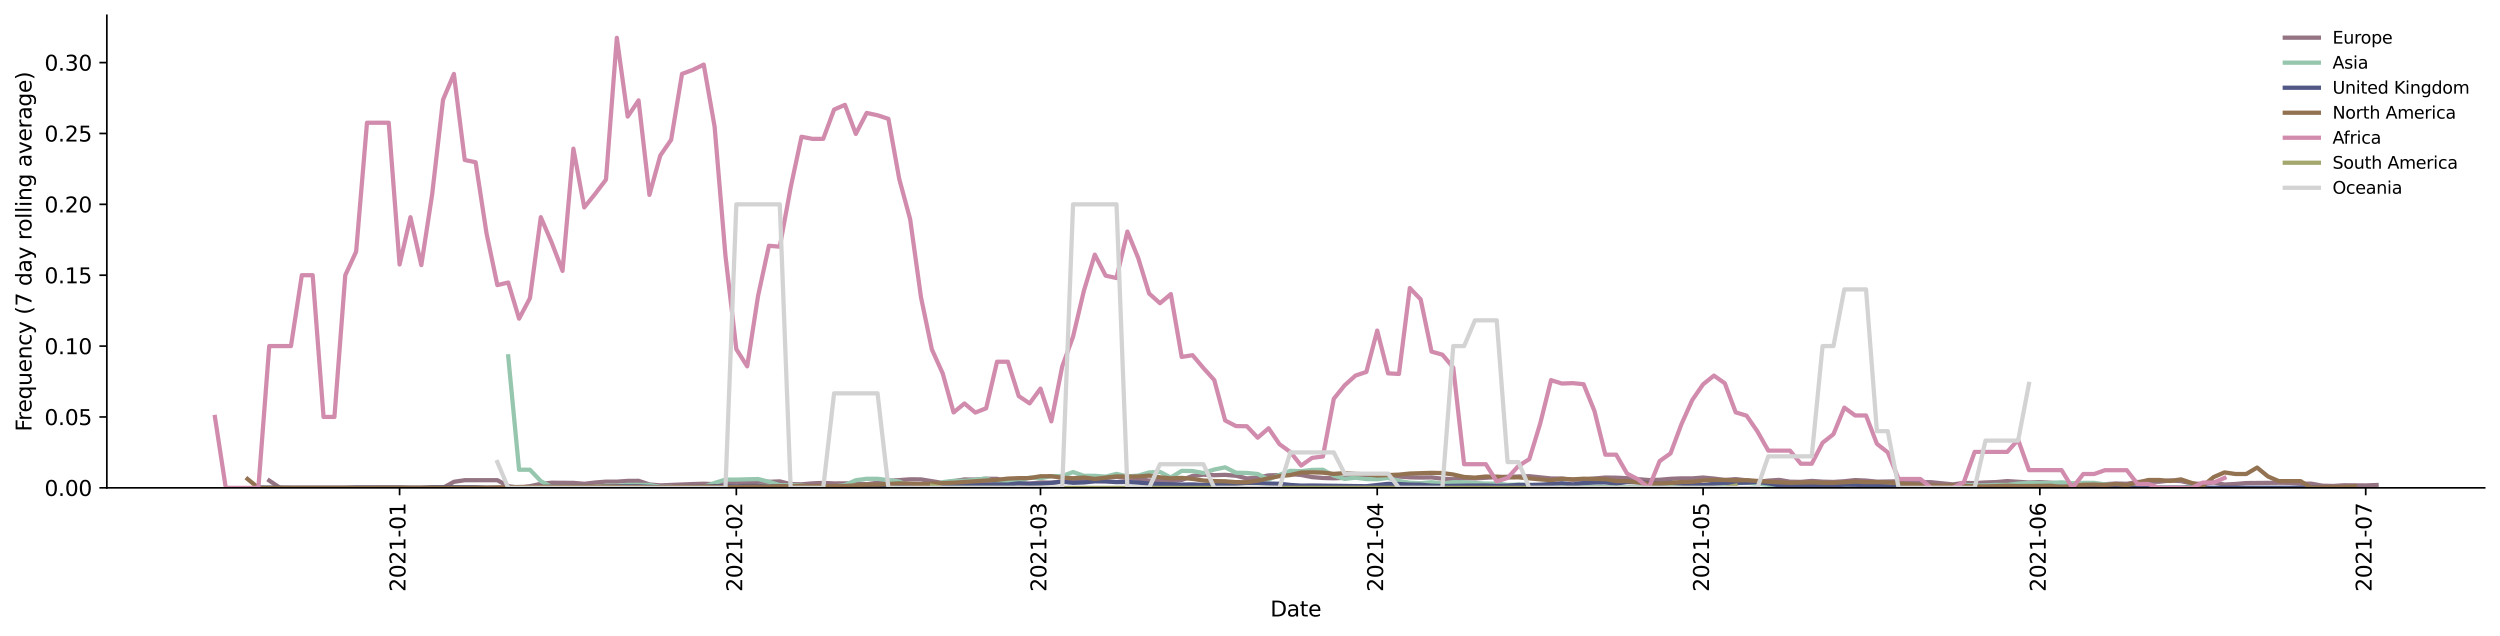 <?xml version="1.0" encoding="utf-8" standalone="no"?>
<!DOCTYPE svg PUBLIC "-//W3C//DTD SVG 1.1//EN"
  "http://www.w3.org/Graphics/SVG/1.1/DTD/svg11.dtd">
<svg height="298.621pt" version="1.1" viewBox="0 0 1173.344 298.621" width="1173.344pt" xmlns="http://www.w3.org/2000/svg" xmlns:xlink="http://www.w3.org/1999/xlink">
 <defs>
  <style type="text/css">*{stroke-linecap:butt;stroke-linejoin:round;}</style>
 </defs>
 <g id="figure_1">
  <g id="patch_1">
   <path d="M 0 298.621 
L 1173.344 298.621 
L 1173.344 0 
L 0 0 
z
" style="fill:#ffffff;"/>
  </g>
  <g id="axes_1">
   <g id="patch_2">
    <path d="M 50.144 228.96 
L 1166.144 228.96 
L 1166.144 7.2 
L 50.144 7.2 
z
" style="fill:#ffffff;"/>
   </g>
   <g id="matplotlib.axis_1">
    <g id="xtick_1">
     <g id="line2d_1">
      <defs>
       <path d="M 0 0 
L 0 3.5 
" id="m5009f675cd" style="stroke:#000000;stroke-width:0.8;"/>
      </defs>
      <g>
       <use style="stroke:#000000;stroke-width:0.8;" x="187.541" xlink:href="#m5009f675cd" y="228.96"/>
      </g>
     </g>
     <g id="text_1">
      <!-- 2021-01 -->
      <g transform="translate(190.3 277.743)rotate(-90)scale(0.1 -0.1)">
       <defs>
        <path d="M 1228 531 
L 3431 531 
L 3431 0 
L 469 0 
L 469 531 
Q 828 903 1448 1529 
Q 2069 2156 2228 2338 
Q 2531 2678 2651 2914 
Q 2772 3150 2772 3378 
Q 2772 3750 2511 3984 
Q 2250 4219 1831 4219 
Q 1534 4219 1204 4116 
Q 875 4013 500 3803 
L 500 4441 
Q 881 4594 1212 4672 
Q 1544 4750 1819 4750 
Q 2544 4750 2975 4387 
Q 3406 4025 3406 3419 
Q 3406 3131 3298 2873 
Q 3191 2616 2906 2266 
Q 2828 2175 2409 1742 
Q 1991 1309 1228 531 
z
" id="DejaVuSans-32" transform="scale(0.016)"/>
        <path d="M 2034 4250 
Q 1547 4250 1301 3770 
Q 1056 3291 1056 2328 
Q 1056 1369 1301 889 
Q 1547 409 2034 409 
Q 2525 409 2770 889 
Q 3016 1369 3016 2328 
Q 3016 3291 2770 3770 
Q 2525 4250 2034 4250 
z
M 2034 4750 
Q 2819 4750 3233 4129 
Q 3647 3509 3647 2328 
Q 3647 1150 3233 529 
Q 2819 -91 2034 -91 
Q 1250 -91 836 529 
Q 422 1150 422 2328 
Q 422 3509 836 4129 
Q 1250 4750 2034 4750 
z
" id="DejaVuSans-30" transform="scale(0.016)"/>
        <path d="M 794 531 
L 1825 531 
L 1825 4091 
L 703 3866 
L 703 4441 
L 1819 4666 
L 2450 4666 
L 2450 531 
L 3481 531 
L 3481 0 
L 794 0 
L 794 531 
z
" id="DejaVuSans-31" transform="scale(0.016)"/>
        <path d="M 313 2009 
L 1997 2009 
L 1997 1497 
L 313 1497 
L 313 2009 
z
" id="DejaVuSans-2d" transform="scale(0.016)"/>
       </defs>
       <use xlink:href="#DejaVuSans-32"/>
       <use x="63.623" xlink:href="#DejaVuSans-30"/>
       <use x="127.246" xlink:href="#DejaVuSans-32"/>
       <use x="190.869" xlink:href="#DejaVuSans-31"/>
       <use x="254.492" xlink:href="#DejaVuSans-2d"/>
       <use x="290.576" xlink:href="#DejaVuSans-30"/>
       <use x="354.199" xlink:href="#DejaVuSans-31"/>
      </g>
     </g>
    </g>
    <g id="xtick_2">
     <g id="line2d_2">
      <g>
       <use style="stroke:#000000;stroke-width:0.8;" x="345.586" xlink:href="#m5009f675cd" y="228.96"/>
      </g>
     </g>
     <g id="text_2">
      <!-- 2021-02 -->
      <g transform="translate(348.345 277.743)rotate(-90)scale(0.1 -0.1)">
       <use xlink:href="#DejaVuSans-32"/>
       <use x="63.623" xlink:href="#DejaVuSans-30"/>
       <use x="127.246" xlink:href="#DejaVuSans-32"/>
       <use x="190.869" xlink:href="#DejaVuSans-31"/>
       <use x="254.492" xlink:href="#DejaVuSans-2d"/>
       <use x="290.576" xlink:href="#DejaVuSans-30"/>
       <use x="354.199" xlink:href="#DejaVuSans-32"/>
      </g>
     </g>
    </g>
    <g id="xtick_3">
     <g id="line2d_3">
      <g>
       <use style="stroke:#000000;stroke-width:0.8;" x="488.336" xlink:href="#m5009f675cd" y="228.96"/>
      </g>
     </g>
     <g id="text_3">
      <!-- 2021-03 -->
      <g transform="translate(491.095 277.743)rotate(-90)scale(0.1 -0.1)">
       <defs>
        <path d="M 2597 2516 
Q 3050 2419 3304 2112 
Q 3559 1806 3559 1356 
Q 3559 666 3084 287 
Q 2609 -91 1734 -91 
Q 1441 -91 1130 -33 
Q 819 25 488 141 
L 488 750 
Q 750 597 1062 519 
Q 1375 441 1716 441 
Q 2309 441 2620 675 
Q 2931 909 2931 1356 
Q 2931 1769 2642 2001 
Q 2353 2234 1838 2234 
L 1294 2234 
L 1294 2753 
L 1863 2753 
Q 2328 2753 2575 2939 
Q 2822 3125 2822 3475 
Q 2822 3834 2567 4026 
Q 2313 4219 1838 4219 
Q 1578 4219 1281 4162 
Q 984 4106 628 3988 
L 628 4550 
Q 988 4650 1302 4700 
Q 1616 4750 1894 4750 
Q 2613 4750 3031 4423 
Q 3450 4097 3450 3541 
Q 3450 3153 3228 2886 
Q 3006 2619 2597 2516 
z
" id="DejaVuSans-33" transform="scale(0.016)"/>
       </defs>
       <use xlink:href="#DejaVuSans-32"/>
       <use x="63.623" xlink:href="#DejaVuSans-30"/>
       <use x="127.246" xlink:href="#DejaVuSans-32"/>
       <use x="190.869" xlink:href="#DejaVuSans-31"/>
       <use x="254.492" xlink:href="#DejaVuSans-2d"/>
       <use x="290.576" xlink:href="#DejaVuSans-30"/>
       <use x="354.199" xlink:href="#DejaVuSans-33"/>
      </g>
     </g>
    </g>
    <g id="xtick_4">
     <g id="line2d_4">
      <g>
       <use style="stroke:#000000;stroke-width:0.8;" x="646.38" xlink:href="#m5009f675cd" y="228.96"/>
      </g>
     </g>
     <g id="text_4">
      <!-- 2021-04 -->
      <g transform="translate(649.14 277.743)rotate(-90)scale(0.1 -0.1)">
       <defs>
        <path d="M 2419 4116 
L 825 1625 
L 2419 1625 
L 2419 4116 
z
M 2253 4666 
L 3047 4666 
L 3047 1625 
L 3713 1625 
L 3713 1100 
L 3047 1100 
L 3047 0 
L 2419 0 
L 2419 1100 
L 313 1100 
L 313 1709 
L 2253 4666 
z
" id="DejaVuSans-34" transform="scale(0.016)"/>
       </defs>
       <use xlink:href="#DejaVuSans-32"/>
       <use x="63.623" xlink:href="#DejaVuSans-30"/>
       <use x="127.246" xlink:href="#DejaVuSans-32"/>
       <use x="190.869" xlink:href="#DejaVuSans-31"/>
       <use x="254.492" xlink:href="#DejaVuSans-2d"/>
       <use x="290.576" xlink:href="#DejaVuSans-30"/>
       <use x="354.199" xlink:href="#DejaVuSans-34"/>
      </g>
     </g>
    </g>
    <g id="xtick_5">
     <g id="line2d_5">
      <g>
       <use style="stroke:#000000;stroke-width:0.8;" x="799.327" xlink:href="#m5009f675cd" y="228.96"/>
      </g>
     </g>
     <g id="text_5">
      <!-- 2021-05 -->
      <g transform="translate(802.086 277.743)rotate(-90)scale(0.1 -0.1)">
       <defs>
        <path d="M 691 4666 
L 3169 4666 
L 3169 4134 
L 1269 4134 
L 1269 2991 
Q 1406 3038 1543 3061 
Q 1681 3084 1819 3084 
Q 2600 3084 3056 2656 
Q 3513 2228 3513 1497 
Q 3513 744 3044 326 
Q 2575 -91 1722 -91 
Q 1428 -91 1123 -41 
Q 819 9 494 109 
L 494 744 
Q 775 591 1075 516 
Q 1375 441 1709 441 
Q 2250 441 2565 725 
Q 2881 1009 2881 1497 
Q 2881 1984 2565 2268 
Q 2250 2553 1709 2553 
Q 1456 2553 1204 2497 
Q 953 2441 691 2322 
L 691 4666 
z
" id="DejaVuSans-35" transform="scale(0.016)"/>
       </defs>
       <use xlink:href="#DejaVuSans-32"/>
       <use x="63.623" xlink:href="#DejaVuSans-30"/>
       <use x="127.246" xlink:href="#DejaVuSans-32"/>
       <use x="190.869" xlink:href="#DejaVuSans-31"/>
       <use x="254.492" xlink:href="#DejaVuSans-2d"/>
       <use x="290.576" xlink:href="#DejaVuSans-30"/>
       <use x="354.199" xlink:href="#DejaVuSans-35"/>
      </g>
     </g>
    </g>
    <g id="xtick_6">
     <g id="line2d_6">
      <g>
       <use style="stroke:#000000;stroke-width:0.8;" x="957.372" xlink:href="#m5009f675cd" y="228.96"/>
      </g>
     </g>
     <g id="text_6">
      <!-- 2021-06 -->
      <g transform="translate(960.131 277.743)rotate(-90)scale(0.1 -0.1)">
       <defs>
        <path d="M 2113 2584 
Q 1688 2584 1439 2293 
Q 1191 2003 1191 1497 
Q 1191 994 1439 701 
Q 1688 409 2113 409 
Q 2538 409 2786 701 
Q 3034 994 3034 1497 
Q 3034 2003 2786 2293 
Q 2538 2584 2113 2584 
z
M 3366 4563 
L 3366 3988 
Q 3128 4100 2886 4159 
Q 2644 4219 2406 4219 
Q 1781 4219 1451 3797 
Q 1122 3375 1075 2522 
Q 1259 2794 1537 2939 
Q 1816 3084 2150 3084 
Q 2853 3084 3261 2657 
Q 3669 2231 3669 1497 
Q 3669 778 3244 343 
Q 2819 -91 2113 -91 
Q 1303 -91 875 529 
Q 447 1150 447 2328 
Q 447 3434 972 4092 
Q 1497 4750 2381 4750 
Q 2619 4750 2861 4703 
Q 3103 4656 3366 4563 
z
" id="DejaVuSans-36" transform="scale(0.016)"/>
       </defs>
       <use xlink:href="#DejaVuSans-32"/>
       <use x="63.623" xlink:href="#DejaVuSans-30"/>
       <use x="127.246" xlink:href="#DejaVuSans-32"/>
       <use x="190.869" xlink:href="#DejaVuSans-31"/>
       <use x="254.492" xlink:href="#DejaVuSans-2d"/>
       <use x="290.576" xlink:href="#DejaVuSans-30"/>
       <use x="354.199" xlink:href="#DejaVuSans-36"/>
      </g>
     </g>
    </g>
    <g id="xtick_7">
     <g id="line2d_7">
      <g>
       <use style="stroke:#000000;stroke-width:0.8;" x="1110.318" xlink:href="#m5009f675cd" y="228.96"/>
      </g>
     </g>
     <g id="text_7">
      <!-- 2021-07 -->
      <g transform="translate(1113.078 277.743)rotate(-90)scale(0.1 -0.1)">
       <defs>
        <path d="M 525 4666 
L 3525 4666 
L 3525 4397 
L 1831 0 
L 1172 0 
L 2766 4134 
L 525 4134 
L 525 4666 
z
" id="DejaVuSans-37" transform="scale(0.016)"/>
       </defs>
       <use xlink:href="#DejaVuSans-32"/>
       <use x="63.623" xlink:href="#DejaVuSans-30"/>
       <use x="127.246" xlink:href="#DejaVuSans-32"/>
       <use x="190.869" xlink:href="#DejaVuSans-31"/>
       <use x="254.492" xlink:href="#DejaVuSans-2d"/>
       <use x="290.576" xlink:href="#DejaVuSans-30"/>
       <use x="354.199" xlink:href="#DejaVuSans-37"/>
      </g>
     </g>
    </g>
    <g id="text_8">
     <!-- Date -->
     <g transform="translate(596.193 289.341)scale(0.1 -0.1)">
      <defs>
       <path d="M 1259 4147 
L 1259 519 
L 2022 519 
Q 2988 519 3436 956 
Q 3884 1394 3884 2338 
Q 3884 3275 3436 3711 
Q 2988 4147 2022 4147 
L 1259 4147 
z
M 628 4666 
L 1925 4666 
Q 3281 4666 3915 4102 
Q 4550 3538 4550 2338 
Q 4550 1131 3912 565 
Q 3275 0 1925 0 
L 628 0 
L 628 4666 
z
" id="DejaVuSans-44" transform="scale(0.016)"/>
       <path d="M 2194 1759 
Q 1497 1759 1228 1600 
Q 959 1441 959 1056 
Q 959 750 1161 570 
Q 1363 391 1709 391 
Q 2188 391 2477 730 
Q 2766 1069 2766 1631 
L 2766 1759 
L 2194 1759 
z
M 3341 1997 
L 3341 0 
L 2766 0 
L 2766 531 
Q 2569 213 2275 61 
Q 1981 -91 1556 -91 
Q 1019 -91 701 211 
Q 384 513 384 1019 
Q 384 1609 779 1909 
Q 1175 2209 1959 2209 
L 2766 2209 
L 2766 2266 
Q 2766 2663 2505 2880 
Q 2244 3097 1772 3097 
Q 1472 3097 1187 3025 
Q 903 2953 641 2809 
L 641 3341 
Q 956 3463 1253 3523 
Q 1550 3584 1831 3584 
Q 2591 3584 2966 3190 
Q 3341 2797 3341 1997 
z
" id="DejaVuSans-61" transform="scale(0.016)"/>
       <path d="M 1172 4494 
L 1172 3500 
L 2356 3500 
L 2356 3053 
L 1172 3053 
L 1172 1153 
Q 1172 725 1289 603 
Q 1406 481 1766 481 
L 2356 481 
L 2356 0 
L 1766 0 
Q 1100 0 847 248 
Q 594 497 594 1153 
L 594 3053 
L 172 3053 
L 172 3500 
L 594 3500 
L 594 4494 
L 1172 4494 
z
" id="DejaVuSans-74" transform="scale(0.016)"/>
       <path d="M 3597 1894 
L 3597 1613 
L 953 1613 
Q 991 1019 1311 708 
Q 1631 397 2203 397 
Q 2534 397 2845 478 
Q 3156 559 3463 722 
L 3463 178 
Q 3153 47 2828 -22 
Q 2503 -91 2169 -91 
Q 1331 -91 842 396 
Q 353 884 353 1716 
Q 353 2575 817 3079 
Q 1281 3584 2069 3584 
Q 2775 3584 3186 3129 
Q 3597 2675 3597 1894 
z
M 3022 2063 
Q 3016 2534 2758 2815 
Q 2500 3097 2075 3097 
Q 1594 3097 1305 2825 
Q 1016 2553 972 2059 
L 3022 2063 
z
" id="DejaVuSans-65" transform="scale(0.016)"/>
      </defs>
      <use xlink:href="#DejaVuSans-44"/>
      <use x="77.002" xlink:href="#DejaVuSans-61"/>
      <use x="138.281" xlink:href="#DejaVuSans-74"/>
      <use x="177.49" xlink:href="#DejaVuSans-65"/>
     </g>
    </g>
   </g>
   <g id="matplotlib.axis_2">
    <g id="ytick_1">
     <g id="line2d_8">
      <defs>
       <path d="M 0 0 
L -3.5 0 
" id="m1d08c27e51" style="stroke:#000000;stroke-width:0.8;"/>
      </defs>
      <g>
       <use style="stroke:#000000;stroke-width:0.8;" x="50.144" xlink:href="#m1d08c27e51" y="228.96"/>
      </g>
     </g>
     <g id="text_9">
      <!-- 0.00 -->
      <g transform="translate(20.878 232.759)scale(0.1 -0.1)">
       <defs>
        <path d="M 684 794 
L 1344 794 
L 1344 0 
L 684 0 
L 684 794 
z
" id="DejaVuSans-2e" transform="scale(0.016)"/>
       </defs>
       <use xlink:href="#DejaVuSans-30"/>
       <use x="63.623" xlink:href="#DejaVuSans-2e"/>
       <use x="95.41" xlink:href="#DejaVuSans-30"/>
       <use x="159.033" xlink:href="#DejaVuSans-30"/>
      </g>
     </g>
    </g>
    <g id="ytick_2">
     <g id="line2d_9">
      <g>
       <use style="stroke:#000000;stroke-width:0.8;" x="50.144" xlink:href="#m1d08c27e51" y="195.696"/>
      </g>
     </g>
     <g id="text_10">
      <!-- 0.05 -->
      <g transform="translate(20.878 199.495)scale(0.1 -0.1)">
       <use xlink:href="#DejaVuSans-30"/>
       <use x="63.623" xlink:href="#DejaVuSans-2e"/>
       <use x="95.41" xlink:href="#DejaVuSans-30"/>
       <use x="159.033" xlink:href="#DejaVuSans-35"/>
      </g>
     </g>
    </g>
    <g id="ytick_3">
     <g id="line2d_10">
      <g>
       <use style="stroke:#000000;stroke-width:0.8;" x="50.144" xlink:href="#m1d08c27e51" y="162.432"/>
      </g>
     </g>
     <g id="text_11">
      <!-- 0.10 -->
      <g transform="translate(20.878 166.231)scale(0.1 -0.1)">
       <use xlink:href="#DejaVuSans-30"/>
       <use x="63.623" xlink:href="#DejaVuSans-2e"/>
       <use x="95.41" xlink:href="#DejaVuSans-31"/>
       <use x="159.033" xlink:href="#DejaVuSans-30"/>
      </g>
     </g>
    </g>
    <g id="ytick_4">
     <g id="line2d_11">
      <g>
       <use style="stroke:#000000;stroke-width:0.8;" x="50.144" xlink:href="#m1d08c27e51" y="129.168"/>
      </g>
     </g>
     <g id="text_12">
      <!-- 0.15 -->
      <g transform="translate(20.878 132.967)scale(0.1 -0.1)">
       <use xlink:href="#DejaVuSans-30"/>
       <use x="63.623" xlink:href="#DejaVuSans-2e"/>
       <use x="95.41" xlink:href="#DejaVuSans-31"/>
       <use x="159.033" xlink:href="#DejaVuSans-35"/>
      </g>
     </g>
    </g>
    <g id="ytick_5">
     <g id="line2d_12">
      <g>
       <use style="stroke:#000000;stroke-width:0.8;" x="50.144" xlink:href="#m1d08c27e51" y="95.904"/>
      </g>
     </g>
     <g id="text_13">
      <!-- 0.20 -->
      <g transform="translate(20.878 99.703)scale(0.1 -0.1)">
       <use xlink:href="#DejaVuSans-30"/>
       <use x="63.623" xlink:href="#DejaVuSans-2e"/>
       <use x="95.41" xlink:href="#DejaVuSans-32"/>
       <use x="159.033" xlink:href="#DejaVuSans-30"/>
      </g>
     </g>
    </g>
    <g id="ytick_6">
     <g id="line2d_13">
      <g>
       <use style="stroke:#000000;stroke-width:0.8;" x="50.144" xlink:href="#m1d08c27e51" y="62.64"/>
      </g>
     </g>
     <g id="text_14">
      <!-- 0.25 -->
      <g transform="translate(20.878 66.439)scale(0.1 -0.1)">
       <use xlink:href="#DejaVuSans-30"/>
       <use x="63.623" xlink:href="#DejaVuSans-2e"/>
       <use x="95.41" xlink:href="#DejaVuSans-32"/>
       <use x="159.033" xlink:href="#DejaVuSans-35"/>
      </g>
     </g>
    </g>
    <g id="ytick_7">
     <g id="line2d_14">
      <g>
       <use style="stroke:#000000;stroke-width:0.8;" x="50.144" xlink:href="#m1d08c27e51" y="29.376"/>
      </g>
     </g>
     <g id="text_15">
      <!-- 0.30 -->
      <g transform="translate(20.878 33.175)scale(0.1 -0.1)">
       <use xlink:href="#DejaVuSans-30"/>
       <use x="63.623" xlink:href="#DejaVuSans-2e"/>
       <use x="95.41" xlink:href="#DejaVuSans-33"/>
       <use x="159.033" xlink:href="#DejaVuSans-30"/>
      </g>
     </g>
    </g>
    <g id="text_16">
     <!-- Frequency (7 day rolling average) -->
     <g transform="translate(14.798 202.529)rotate(-90)scale(0.1 -0.1)">
      <defs>
       <path d="M 628 4666 
L 3309 4666 
L 3309 4134 
L 1259 4134 
L 1259 2759 
L 3109 2759 
L 3109 2228 
L 1259 2228 
L 1259 0 
L 628 0 
L 628 4666 
z
" id="DejaVuSans-46" transform="scale(0.016)"/>
       <path d="M 2631 2963 
Q 2534 3019 2420 3045 
Q 2306 3072 2169 3072 
Q 1681 3072 1420 2755 
Q 1159 2438 1159 1844 
L 1159 0 
L 581 0 
L 581 3500 
L 1159 3500 
L 1159 2956 
Q 1341 3275 1631 3429 
Q 1922 3584 2338 3584 
Q 2397 3584 2469 3576 
Q 2541 3569 2628 3553 
L 2631 2963 
z
" id="DejaVuSans-72" transform="scale(0.016)"/>
       <path d="M 947 1747 
Q 947 1113 1208 752 
Q 1469 391 1925 391 
Q 2381 391 2643 752 
Q 2906 1113 2906 1747 
Q 2906 2381 2643 2742 
Q 2381 3103 1925 3103 
Q 1469 3103 1208 2742 
Q 947 2381 947 1747 
z
M 2906 525 
Q 2725 213 2448 61 
Q 2172 -91 1784 -91 
Q 1150 -91 751 415 
Q 353 922 353 1747 
Q 353 2572 751 3078 
Q 1150 3584 1784 3584 
Q 2172 3584 2448 3432 
Q 2725 3281 2906 2969 
L 2906 3500 
L 3481 3500 
L 3481 -1331 
L 2906 -1331 
L 2906 525 
z
" id="DejaVuSans-71" transform="scale(0.016)"/>
       <path d="M 544 1381 
L 544 3500 
L 1119 3500 
L 1119 1403 
Q 1119 906 1312 657 
Q 1506 409 1894 409 
Q 2359 409 2629 706 
Q 2900 1003 2900 1516 
L 2900 3500 
L 3475 3500 
L 3475 0 
L 2900 0 
L 2900 538 
Q 2691 219 2414 64 
Q 2138 -91 1772 -91 
Q 1169 -91 856 284 
Q 544 659 544 1381 
z
M 1991 3584 
L 1991 3584 
z
" id="DejaVuSans-75" transform="scale(0.016)"/>
       <path d="M 3513 2113 
L 3513 0 
L 2938 0 
L 2938 2094 
Q 2938 2591 2744 2837 
Q 2550 3084 2163 3084 
Q 1697 3084 1428 2787 
Q 1159 2491 1159 1978 
L 1159 0 
L 581 0 
L 581 3500 
L 1159 3500 
L 1159 2956 
Q 1366 3272 1645 3428 
Q 1925 3584 2291 3584 
Q 2894 3584 3203 3211 
Q 3513 2838 3513 2113 
z
" id="DejaVuSans-6e" transform="scale(0.016)"/>
       <path d="M 3122 3366 
L 3122 2828 
Q 2878 2963 2633 3030 
Q 2388 3097 2138 3097 
Q 1578 3097 1268 2742 
Q 959 2388 959 1747 
Q 959 1106 1268 751 
Q 1578 397 2138 397 
Q 2388 397 2633 464 
Q 2878 531 3122 666 
L 3122 134 
Q 2881 22 2623 -34 
Q 2366 -91 2075 -91 
Q 1284 -91 818 406 
Q 353 903 353 1747 
Q 353 2603 823 3093 
Q 1294 3584 2113 3584 
Q 2378 3584 2631 3529 
Q 2884 3475 3122 3366 
z
" id="DejaVuSans-63" transform="scale(0.016)"/>
       <path d="M 2059 -325 
Q 1816 -950 1584 -1140 
Q 1353 -1331 966 -1331 
L 506 -1331 
L 506 -850 
L 844 -850 
Q 1081 -850 1212 -737 
Q 1344 -625 1503 -206 
L 1606 56 
L 191 3500 
L 800 3500 
L 1894 763 
L 2988 3500 
L 3597 3500 
L 2059 -325 
z
" id="DejaVuSans-79" transform="scale(0.016)"/>
       <path id="DejaVuSans-20" transform="scale(0.016)"/>
       <path d="M 1984 4856 
Q 1566 4138 1362 3434 
Q 1159 2731 1159 2009 
Q 1159 1288 1364 580 
Q 1569 -128 1984 -844 
L 1484 -844 
Q 1016 -109 783 600 
Q 550 1309 550 2009 
Q 550 2706 781 3412 
Q 1013 4119 1484 4856 
L 1984 4856 
z
" id="DejaVuSans-28" transform="scale(0.016)"/>
       <path d="M 2906 2969 
L 2906 4863 
L 3481 4863 
L 3481 0 
L 2906 0 
L 2906 525 
Q 2725 213 2448 61 
Q 2172 -91 1784 -91 
Q 1150 -91 751 415 
Q 353 922 353 1747 
Q 353 2572 751 3078 
Q 1150 3584 1784 3584 
Q 2172 3584 2448 3432 
Q 2725 3281 2906 2969 
z
M 947 1747 
Q 947 1113 1208 752 
Q 1469 391 1925 391 
Q 2381 391 2643 752 
Q 2906 1113 2906 1747 
Q 2906 2381 2643 2742 
Q 2381 3103 1925 3103 
Q 1469 3103 1208 2742 
Q 947 2381 947 1747 
z
" id="DejaVuSans-64" transform="scale(0.016)"/>
       <path d="M 1959 3097 
Q 1497 3097 1228 2736 
Q 959 2375 959 1747 
Q 959 1119 1226 758 
Q 1494 397 1959 397 
Q 2419 397 2687 759 
Q 2956 1122 2956 1747 
Q 2956 2369 2687 2733 
Q 2419 3097 1959 3097 
z
M 1959 3584 
Q 2709 3584 3137 3096 
Q 3566 2609 3566 1747 
Q 3566 888 3137 398 
Q 2709 -91 1959 -91 
Q 1206 -91 779 398 
Q 353 888 353 1747 
Q 353 2609 779 3096 
Q 1206 3584 1959 3584 
z
" id="DejaVuSans-6f" transform="scale(0.016)"/>
       <path d="M 603 4863 
L 1178 4863 
L 1178 0 
L 603 0 
L 603 4863 
z
" id="DejaVuSans-6c" transform="scale(0.016)"/>
       <path d="M 603 3500 
L 1178 3500 
L 1178 0 
L 603 0 
L 603 3500 
z
M 603 4863 
L 1178 4863 
L 1178 4134 
L 603 4134 
L 603 4863 
z
" id="DejaVuSans-69" transform="scale(0.016)"/>
       <path d="M 2906 1791 
Q 2906 2416 2648 2759 
Q 2391 3103 1925 3103 
Q 1463 3103 1205 2759 
Q 947 2416 947 1791 
Q 947 1169 1205 825 
Q 1463 481 1925 481 
Q 2391 481 2648 825 
Q 2906 1169 2906 1791 
z
M 3481 434 
Q 3481 -459 3084 -895 
Q 2688 -1331 1869 -1331 
Q 1566 -1331 1297 -1286 
Q 1028 -1241 775 -1147 
L 775 -588 
Q 1028 -725 1275 -790 
Q 1522 -856 1778 -856 
Q 2344 -856 2625 -561 
Q 2906 -266 2906 331 
L 2906 616 
Q 2728 306 2450 153 
Q 2172 0 1784 0 
Q 1141 0 747 490 
Q 353 981 353 1791 
Q 353 2603 747 3093 
Q 1141 3584 1784 3584 
Q 2172 3584 2450 3431 
Q 2728 3278 2906 2969 
L 2906 3500 
L 3481 3500 
L 3481 434 
z
" id="DejaVuSans-67" transform="scale(0.016)"/>
       <path d="M 191 3500 
L 800 3500 
L 1894 563 
L 2988 3500 
L 3597 3500 
L 2284 0 
L 1503 0 
L 191 3500 
z
" id="DejaVuSans-76" transform="scale(0.016)"/>
       <path d="M 513 4856 
L 1013 4856 
Q 1481 4119 1714 3412 
Q 1947 2706 1947 2009 
Q 1947 1309 1714 600 
Q 1481 -109 1013 -844 
L 513 -844 
Q 928 -128 1133 580 
Q 1338 1288 1338 2009 
Q 1338 2731 1133 3434 
Q 928 4138 513 4856 
z
" id="DejaVuSans-29" transform="scale(0.016)"/>
      </defs>
      <use xlink:href="#DejaVuSans-46"/>
      <use x="50.27" xlink:href="#DejaVuSans-72"/>
      <use x="89.133" xlink:href="#DejaVuSans-65"/>
      <use x="150.656" xlink:href="#DejaVuSans-71"/>
      <use x="214.133" xlink:href="#DejaVuSans-75"/>
      <use x="277.512" xlink:href="#DejaVuSans-65"/>
      <use x="339.035" xlink:href="#DejaVuSans-6e"/>
      <use x="402.414" xlink:href="#DejaVuSans-63"/>
      <use x="457.395" xlink:href="#DejaVuSans-79"/>
      <use x="516.574" xlink:href="#DejaVuSans-20"/>
      <use x="548.361" xlink:href="#DejaVuSans-28"/>
      <use x="587.375" xlink:href="#DejaVuSans-37"/>
      <use x="650.998" xlink:href="#DejaVuSans-20"/>
      <use x="682.785" xlink:href="#DejaVuSans-64"/>
      <use x="746.262" xlink:href="#DejaVuSans-61"/>
      <use x="807.541" xlink:href="#DejaVuSans-79"/>
      <use x="866.721" xlink:href="#DejaVuSans-20"/>
      <use x="898.508" xlink:href="#DejaVuSans-72"/>
      <use x="937.371" xlink:href="#DejaVuSans-6f"/>
      <use x="998.553" xlink:href="#DejaVuSans-6c"/>
      <use x="1026.336" xlink:href="#DejaVuSans-6c"/>
      <use x="1054.119" xlink:href="#DejaVuSans-69"/>
      <use x="1081.902" xlink:href="#DejaVuSans-6e"/>
      <use x="1145.281" xlink:href="#DejaVuSans-67"/>
      <use x="1208.758" xlink:href="#DejaVuSans-20"/>
      <use x="1240.545" xlink:href="#DejaVuSans-61"/>
      <use x="1301.824" xlink:href="#DejaVuSans-76"/>
      <use x="1361.004" xlink:href="#DejaVuSans-65"/>
      <use x="1422.527" xlink:href="#DejaVuSans-72"/>
      <use x="1463.641" xlink:href="#DejaVuSans-61"/>
      <use x="1524.92" xlink:href="#DejaVuSans-67"/>
      <use x="1588.396" xlink:href="#DejaVuSans-65"/>
      <use x="1649.92" xlink:href="#DejaVuSans-29"/>
     </g>
    </g>
   </g>
   <g id="line2d_15">
    <path clip-path="url(#pa2029f15b1)" d="M 126.362 225.548 
L 131.46 228.96 
L 207.934 228.96 
L 213.032 226.129 
L 218.13 225.377 
L 233.425 225.377 
L 238.523 228.149 
L 243.621 228.901 
L 248.719 228.193 
L 253.818 227.093 
L 258.916 226.567 
L 269.112 226.627 
L 274.21 227.068 
L 279.309 226.466 
L 284.407 226.061 
L 289.505 226.061 
L 294.603 225.701 
L 299.702 225.665 
L 304.8 227.367 
L 309.898 227.814 
L 325.193 227.181 
L 330.291 227.035 
L 335.389 227.22 
L 340.487 227.012 
L 345.586 226.117 
L 350.684 226.398 
L 355.782 226.094 
L 360.88 226.138 
L 365.978 225.933 
L 371.077 227.241 
L 376.175 227.311 
L 381.273 226.867 
L 386.371 226.637 
L 391.469 226.897 
L 401.666 226.845 
L 406.764 227.261 
L 411.862 226.58 
L 416.961 225.716 
L 427.157 224.955 
L 432.255 225.006 
L 442.452 226.67 
L 452.648 225.024 
L 457.746 225.09 
L 462.845 224.708 
L 467.943 224.728 
L 473.041 226.1 
L 478.139 226.868 
L 483.237 227.016 
L 488.336 226.413 
L 493.434 226.549 
L 498.532 225.975 
L 503.63 225.55 
L 508.728 224.926 
L 513.827 224.903 
L 518.925 224.228 
L 524.023 223.829 
L 529.121 224.377 
L 534.22 224.745 
L 539.318 225.557 
L 549.514 225.854 
L 554.612 225.271 
L 559.711 223.378 
L 564.809 222.768 
L 569.907 223.026 
L 575.005 222.865 
L 580.104 223.287 
L 585.202 224.544 
L 590.3 224.191 
L 595.398 223.112 
L 600.496 222.995 
L 605.595 222.477 
L 610.693 222.922 
L 615.791 223.931 
L 620.889 224.333 
L 625.988 224.488 
L 631.086 224.268 
L 636.184 223.891 
L 641.282 223.178 
L 646.38 223.647 
L 651.479 223.296 
L 661.675 224.025 
L 666.773 224.138 
L 671.871 224.067 
L 676.97 224.675 
L 682.068 224.934 
L 687.166 224.53 
L 692.264 224.55 
L 702.461 223.913 
L 717.755 223.5 
L 727.952 224.56 
L 733.05 224.611 
L 738.148 225.187 
L 743.247 225.055 
L 753.443 224.128 
L 758.541 224.203 
L 763.639 224.438 
L 773.836 225.316 
L 778.934 225.182 
L 784.032 224.727 
L 789.131 224.516 
L 794.229 224.528 
L 799.327 224.132 
L 804.425 224.6 
L 809.523 225.3 
L 814.622 224.861 
L 819.72 225.448 
L 824.818 226.167 
L 829.916 225.582 
L 835.014 225.229 
L 840.113 226.083 
L 845.211 226.17 
L 850.309 225.709 
L 855.407 226.067 
L 860.506 226.191 
L 865.604 225.871 
L 870.702 225.321 
L 875.8 225.547 
L 880.898 226.078 
L 891.095 225.895 
L 896.193 226.222 
L 906.39 226.323 
L 916.586 227.355 
L 921.684 226.668 
L 926.782 226.726 
L 931.881 226.431 
L 936.979 226.257 
L 942.077 225.794 
L 952.273 226.465 
L 957.372 226.28 
L 972.666 227.159 
L 977.765 226.917 
L 982.863 227.389 
L 987.961 227.251 
L 993.059 226.93 
L 998.157 227.064 
L 1003.256 226.214 
L 1008.354 226.082 
L 1013.452 226.095 
L 1018.55 225.495 
L 1023.649 225.804 
L 1028.747 226.936 
L 1033.845 227.127 
L 1038.943 226.436 
L 1044.041 227.417 
L 1049.14 227.154 
L 1054.238 226.715 
L 1069.533 226.575 
L 1074.631 226.635 
L 1079.729 227.025 
L 1084.827 227.007 
L 1089.925 227.945 
L 1095.024 228.086 
L 1100.122 227.756 
L 1110.318 227.835 
L 1115.416 227.631 
L 1115.416 227.631 
" style="fill:none;stroke:#947383;stroke-linecap:square;stroke-width:2;"/>
   </g>
   <g id="line2d_16">
    <path clip-path="url(#pa2029f15b1)" d="M 238.523 167.247 
L 243.621 220.47 
L 248.719 220.47 
L 253.818 225.792 
L 258.916 228.563 
L 279.309 228.563 
L 284.407 227.982 
L 289.505 227.982 
L 294.603 227.558 
L 304.8 227.558 
L 309.898 228.536 
L 314.996 228.536 
L 320.094 228.96 
L 325.193 228.96 
L 330.291 228.519 
L 335.389 226.684 
L 340.487 225.091 
L 345.586 225.091 
L 355.782 224.83 
L 360.88 226.113 
L 365.978 227.707 
L 371.077 227.707 
L 376.175 227.882 
L 386.371 228.96 
L 396.568 227.671 
L 401.666 225.387 
L 406.764 224.708 
L 411.862 224.708 
L 422.059 225.997 
L 427.157 228.281 
L 432.255 228.96 
L 437.353 228.41 
L 442.452 226.273 
L 447.55 225.668 
L 452.648 225.668 
L 462.845 224.581 
L 467.943 226.424 
L 473.041 225.772 
L 478.139 225.772 
L 483.237 224.138 
L 488.336 224.46 
L 493.434 223.505 
L 498.532 223.423 
L 503.63 221.549 
L 508.728 223.301 
L 513.827 223.302 
L 518.925 223.704 
L 524.023 222.404 
L 529.121 223.594 
L 534.22 223.218 
L 539.318 221.734 
L 544.416 221.476 
L 549.514 224.114 
L 554.612 220.996 
L 559.711 221.076 
L 564.809 222.006 
L 569.907 220.359 
L 575.005 219.339 
L 580.104 221.881 
L 585.202 221.964 
L 590.3 222.47 
L 595.398 225.047 
L 600.496 222.877 
L 605.595 220.979 
L 610.693 221.153 
L 615.791 220.543 
L 620.889 220.459 
L 625.988 223.224 
L 631.086 224.767 
L 636.184 224.2 
L 641.282 224.848 
L 646.38 224.935 
L 651.479 224.314 
L 656.577 225.738 
L 661.675 226.566 
L 666.773 226.786 
L 671.871 226.316 
L 676.97 226.884 
L 682.068 226.303 
L 687.166 226.362 
L 697.363 226.979 
L 702.461 226.942 
L 707.559 227.562 
L 712.657 227.466 
L 717.755 227.673 
L 722.854 227.66 
L 727.952 228.177 
L 733.05 228.093 
L 743.247 228.128 
L 748.345 228.475 
L 753.443 228.475 
L 758.541 228.709 
L 768.738 228.75 
L 773.836 228.392 
L 784.032 227.992 
L 794.229 228.028 
L 799.327 227.874 
L 814.622 226.821 
L 819.72 226.501 
L 829.916 227.552 
L 835.014 228.256 
L 840.113 228.14 
L 845.211 228.46 
L 850.309 228.46 
L 855.407 228.077 
L 860.506 228.077 
L 865.604 228.578 
L 870.702 228.578 
L 875.8 228.263 
L 880.898 228.645 
L 885.997 228.433 
L 906.39 228.475 
L 911.488 228.168 
L 916.586 228.168 
L 921.684 227.544 
L 926.782 227.817 
L 931.881 227.817 
L 936.979 227.593 
L 942.077 227.593 
L 947.175 226.961 
L 952.273 226.671 
L 962.47 226.703 
L 967.568 226.357 
L 972.666 226.83 
L 977.765 226.627 
L 982.863 226.627 
L 987.961 227.339 
L 993.059 227.685 
L 998.157 228.467 
L 1003.256 228.96 
L 1023.649 228.96 
L 1028.747 228.217 
L 1028.747 228.217 
" style="fill:none;stroke:#96c6ad;stroke-linecap:square;stroke-width:2;"/>
   </g>
   <g id="line2d_17">
    <path clip-path="url(#pa2029f15b1)" d="M 121.264 228.803 
L 136.559 228.96 
L 162.05 228.96 
L 167.148 228.817 
L 187.541 228.817 
L 192.639 228.96 
L 197.737 228.96 
L 202.835 228.702 
L 223.228 228.702 
L 228.326 228.899 
L 243.621 228.839 
L 253.818 228.579 
L 258.916 228.469 
L 264.014 228.529 
L 274.21 228.48 
L 279.309 228.55 
L 289.505 228.254 
L 299.702 228.269 
L 309.898 228.705 
L 320.094 228.561 
L 330.291 228.42 
L 335.389 228.131 
L 340.487 228.308 
L 355.782 228.043 
L 360.88 228.331 
L 365.978 228.159 
L 371.077 228.351 
L 381.273 228.307 
L 386.371 228.104 
L 401.666 228.233 
L 406.764 228.458 
L 422.059 228.643 
L 427.157 228.364 
L 442.452 228.098 
L 447.55 227.835 
L 452.648 227.862 
L 457.746 227.435 
L 462.845 227.301 
L 473.041 227.428 
L 478.139 226.846 
L 483.237 227.053 
L 488.336 226.996 
L 493.434 226.63 
L 498.532 226.082 
L 503.63 226.595 
L 508.728 226.429 
L 513.827 225.92 
L 518.925 225.985 
L 524.023 226.273 
L 529.121 226.209 
L 534.22 226.492 
L 539.318 226.957 
L 544.416 227.199 
L 554.612 227.43 
L 559.711 227.363 
L 564.809 227.596 
L 569.907 227.338 
L 575.005 227.554 
L 585.202 226.625 
L 590.3 226.641 
L 595.398 226.958 
L 600.496 227.053 
L 605.595 227.602 
L 610.693 227.92 
L 615.791 227.865 
L 641.282 228.197 
L 651.479 227.087 
L 656.577 227.169 
L 661.675 227.435 
L 666.773 227.483 
L 671.871 227.944 
L 676.97 228.103 
L 687.166 227.927 
L 697.363 227.874 
L 702.461 228.044 
L 707.559 227.956 
L 712.657 227.57 
L 717.755 227.624 
L 722.854 227.497 
L 733.05 226.81 
L 738.148 227.341 
L 743.247 226.724 
L 748.345 226.463 
L 753.443 226.409 
L 758.541 226.931 
L 763.639 226.265 
L 768.738 226.348 
L 778.934 227.092 
L 784.032 226.587 
L 789.131 226.98 
L 794.229 227.504 
L 799.327 227.71 
L 804.425 227.025 
L 809.523 226.588 
L 814.622 226.623 
L 819.72 226.53 
L 824.818 226.195 
L 829.916 226.852 
L 835.014 227.795 
L 840.113 227.953 
L 855.407 228.027 
L 865.604 227.474 
L 870.702 227.505 
L 875.8 227.718 
L 880.898 228.058 
L 885.997 228.242 
L 891.095 228.606 
L 896.193 228.774 
L 906.39 228.537 
L 916.586 228.654 
L 921.684 228.654 
L 931.881 228.891 
L 1105.22 228.895 
L 1105.22 228.895 
" style="fill:none;stroke:#525886;stroke-linecap:square;stroke-width:2;"/>
   </g>
   <g id="line2d_18">
    <path clip-path="url(#pa2029f15b1)" d="M 116.166 224.802 
L 121.264 228.96 
L 228.326 228.89 
L 243.621 228.55 
L 264.014 228.459 
L 284.407 228.365 
L 289.505 228.425 
L 294.603 228.613 
L 299.702 228.53 
L 304.8 228.716 
L 309.898 228.709 
L 320.094 228.442 
L 325.193 228.527 
L 330.291 228.336 
L 340.487 228.621 
L 350.684 228.425 
L 360.88 228.359 
L 365.978 228.173 
L 371.077 228.199 
L 376.175 228.033 
L 381.273 228.144 
L 391.469 228.095 
L 396.568 228.114 
L 406.764 227.433 
L 411.862 227.451 
L 422.059 226.86 
L 432.255 227.174 
L 447.55 226.549 
L 467.943 225.201 
L 473.041 224.615 
L 478.139 224.416 
L 483.237 224.386 
L 488.336 223.519 
L 493.434 223.51 
L 498.532 224.216 
L 503.63 224.44 
L 508.728 224.117 
L 513.827 224.768 
L 524.023 223.584 
L 529.121 223.71 
L 534.22 223.637 
L 539.318 223.224 
L 544.416 224.022 
L 549.514 224.509 
L 554.612 224.293 
L 559.711 224.767 
L 564.809 225.523 
L 569.907 225.789 
L 575.005 225.886 
L 580.104 226.291 
L 585.202 226.308 
L 590.3 225.611 
L 595.398 224.453 
L 600.496 223.467 
L 605.595 222.963 
L 610.693 221.774 
L 615.791 221.681 
L 620.889 221.832 
L 625.988 222.416 
L 631.086 222.042 
L 636.184 222.443 
L 641.282 222.598 
L 646.38 223.173 
L 656.577 222.766 
L 661.675 222.248 
L 671.871 221.922 
L 676.97 222.026 
L 682.068 222.702 
L 687.166 223.869 
L 692.264 224.159 
L 697.363 223.655 
L 702.461 223.722 
L 707.559 224.089 
L 712.657 224.036 
L 722.854 224.991 
L 727.952 225.366 
L 733.05 224.721 
L 738.148 224.976 
L 743.247 224.673 
L 753.443 224.91 
L 758.541 225.751 
L 763.639 225.808 
L 773.836 226.995 
L 778.934 226.929 
L 784.032 226.707 
L 789.131 226.226 
L 794.229 226.119 
L 799.327 225.533 
L 804.425 225.251 
L 809.523 225.255 
L 814.622 225.457 
L 819.72 225.362 
L 829.916 226.076 
L 840.113 226.59 
L 850.309 226.366 
L 855.407 226.568 
L 860.506 226.585 
L 870.702 226.045 
L 875.8 226.277 
L 880.898 226.256 
L 885.997 226.423 
L 901.291 227.613 
L 911.488 227.957 
L 916.586 227.83 
L 926.782 228.241 
L 931.881 228.287 
L 942.077 227.986 
L 947.175 228.143 
L 957.372 228.059 
L 962.47 227.958 
L 967.568 228.567 
L 977.765 227.52 
L 982.863 227.416 
L 987.961 227.634 
L 993.059 227.175 
L 998.157 227.715 
L 1008.354 225.281 
L 1013.452 225.281 
L 1018.55 225.739 
L 1023.649 224.99 
L 1028.747 226.711 
L 1033.845 228.07 
L 1038.943 223.905 
L 1044.041 221.712 
L 1049.14 222.461 
L 1054.238 222.461 
L 1059.336 219.452 
L 1064.434 223.617 
L 1069.533 225.81 
L 1079.729 225.81 
L 1084.827 228.96 
L 1089.925 228.699 
L 1095.024 228.57 
L 1100.122 228.57 
L 1105.22 228.193 
L 1105.22 228.193 
" style="fill:none;stroke:#937252;stroke-linecap:square;stroke-width:2;"/>
   </g>
   <g id="line2d_19">
    <path clip-path="url(#pa2029f15b1)" d="M 100.871 195.696 
L 105.969 228.96 
L 121.264 228.96 
L 126.362 162.432 
L 136.559 162.432 
L 141.657 129.168 
L 146.755 129.168 
L 151.853 195.696 
L 156.951 195.696 
L 162.05 129.168 
L 167.148 118.08 
L 172.246 57.6 
L 182.443 57.6 
L 187.541 124.128 
L 192.639 101.952 
L 197.737 124.416 
L 202.835 91.152 
L 207.934 46.8 
L 213.032 34.704 
L 218.13 75.096 
L 223.228 76.152 
L 228.326 109.416 
L 233.425 133.81 
L 238.523 132.6 
L 243.621 149.56 
L 248.719 139.95 
L 253.818 101.934 
L 258.916 113.829 
L 264.014 127.134 
L 269.112 69.782 
L 274.21 97.344 
L 279.309 91.008 
L 284.407 84.288 
L 289.505 17.76 
L 294.603 54.72 
L 299.702 47.117 
L 304.8 91.469 
L 309.898 72.989 
L 314.996 65.597 
L 320.094 34.685 
L 325.193 32.784 
L 330.291 30.32 
L 335.389 59.426 
L 340.487 120.04 
L 345.586 163.888 
L 350.684 171.93 
L 355.782 138.913 
L 360.88 115.351 
L 365.978 115.78 
L 371.077 88.06 
L 376.175 64.178 
L 381.273 65.164 
L 386.371 65.164 
L 391.469 51.429 
L 396.568 49.211 
L 401.666 62.858 
L 406.764 53.002 
L 411.862 54.111 
L 416.961 55.774 
L 422.059 84.048 
L 427.157 102.838 
L 432.255 139.514 
L 437.353 163.979 
L 442.452 175.28 
L 447.55 193.575 
L 452.648 189.363 
L 457.746 193.627 
L 462.845 191.616 
L 467.943 169.781 
L 473.041 169.781 
L 478.139 185.909 
L 483.237 189.32 
L 488.336 182.39 
L 493.434 197.759 
L 498.532 172.006 
L 503.63 158 
L 508.728 136.424 
L 513.827 119.5 
L 518.925 129.378 
L 524.023 130.491 
L 529.121 108.674 
L 534.22 121.137 
L 539.318 137.744 
L 544.416 142.317 
L 549.514 138.032 
L 554.612 167.519 
L 559.711 166.702 
L 564.809 172.731 
L 569.907 178.393 
L 575.005 197.339 
L 580.104 199.979 
L 585.202 200.053 
L 590.3 205.429 
L 595.398 200.994 
L 600.496 208.462 
L 605.595 212.158 
L 610.693 218.513 
L 615.791 214.917 
L 620.889 214.234 
L 625.988 187.177 
L 631.086 180.841 
L 636.184 176.278 
L 641.282 174.552 
L 646.38 155.159 
L 651.479 175.223 
L 656.577 175.511 
L 661.675 135.191 
L 666.773 140.514 
L 671.871 165.024 
L 676.97 166.464 
L 682.068 172.512 
L 687.166 217.872 
L 697.363 217.872 
L 702.461 225.936 
L 707.559 224.333 
L 712.657 218.679 
L 717.755 215.511 
L 722.854 198.879 
L 727.952 178.409 
L 733.05 180.012 
L 738.148 179.819 
L 743.247 180.326 
L 748.345 192.926 
L 753.443 213.396 
L 758.541 213.396 
L 763.639 222.267 
L 768.738 224.928 
L 773.836 228.96 
L 778.934 216.408 
L 784.032 212.811 
L 789.131 199.165 
L 794.229 187.76 
L 799.327 180.368 
L 804.425 176.288 
L 809.523 179.884 
L 814.622 193.531 
L 819.72 195.08 
L 824.818 202.472 
L 829.916 211.501 
L 840.113 211.501 
L 845.211 217.661 
L 850.309 217.661 
L 855.407 207.814 
L 860.506 203.782 
L 865.604 191.308 
L 870.702 195.004 
L 875.8 195.004 
L 880.898 208.296 
L 885.997 212.328 
L 891.095 224.802 
L 901.291 224.802 
L 906.39 228.96 
L 916.586 228.96 
L 921.684 226.351 
L 926.782 212.095 
L 942.077 212.095 
L 947.175 206.388 
L 952.273 220.644 
L 967.568 220.644 
L 972.666 228.96 
L 977.765 222.469 
L 982.863 222.469 
L 987.961 220.671 
L 998.157 220.671 
L 1003.256 227.162 
L 1008.354 227.162 
L 1013.452 228.96 
L 1028.747 228.96 
L 1033.845 226.496 
L 1038.943 226.496 
L 1044.041 224.315 
L 1044.041 224.315 
" style="fill:none;stroke:#d18cad;stroke-linecap:square;stroke-width:2;"/>
   </g>
   <g id="line2d_20">
    <path clip-path="url(#pa2029f15b1)" d="M 437.353 227.974 
L 442.452 228.96 
L 447.55 228.96 
L 452.648 228.96 
L 457.746 228.96 
L 462.845 228.96 
L 467.943 228.96 
L 473.041 228.96 
L 478.139 228.96 
L 483.237 228.96 
L 488.336 228.96 
L 493.434 228.96 
L 498.532 228.96 
L 503.63 228.96 
L 508.728 228.96 
L 513.827 228.96 
L 518.925 228.96 
L 524.023 228.96 
L 529.121 228.96 
L 534.22 228.96 
L 539.318 228.96 
L 544.416 228.96 
L 549.514 228.96 
L 554.612 228.96 
L 559.711 228.96 
L 564.809 228.96 
L 569.907 228.96 
L 575.005 228.96 
L 580.104 228.96 
L 585.202 228.96 
L 590.3 228.96 
L 595.398 228.96 
L 600.496 228.96 
L 605.595 228.96 
L 610.693 228.96 
L 615.791 228.96 
L 620.889 228.96 
L 625.988 228.96 
L 631.086 228.96 
L 636.184 228.96 
L 641.282 228.96 
L 646.38 228.96 
L 651.479 228.96 
L 656.577 228.96 
L 661.675 228.96 
L 666.773 228.96 
L 671.871 228.96 
L 676.97 228.96 
L 682.068 228.96 
L 687.166 228.96 
L 692.264 228.96 
L 697.363 228.96 
L 702.461 228.96 
L 707.559 228.96 
L 712.657 228.96 
L 717.755 228.96 
L 722.854 228.96 
L 727.952 228.96 
L 733.05 228.96 
L 738.148 228.96 
L 743.247 228.96 
L 748.345 228.96 
L 753.443 228.96 
L 758.541 228.96 
L 763.639 228.96 
L 768.738 228.96 
L 773.836 228.96 
L 778.934 228.96 
L 784.032 228.96 
L 789.131 228.96 
L 794.229 228.96 
L 799.327 228.96 
L 804.425 228.96 
L 809.523 228.96 
L 814.622 227.904 
" style="fill:none;stroke:#a4a86f;stroke-linecap:square;stroke-width:2;"/>
   </g>
   <g id="line2d_21">
    <path clip-path="url(#pa2029f15b1)" d="M 233.425 216.864 
L 238.523 228.96 
L 340.487 228.96 
L 345.586 95.904 
L 365.978 95.904 
L 371.077 228.96 
L 386.371 228.96 
L 391.469 184.608 
L 411.862 184.608 
L 416.961 228.96 
L 498.532 228.96 
L 503.63 95.904 
L 524.023 95.904 
L 529.121 228.96 
L 539.318 228.96 
L 544.416 217.872 
L 564.809 217.872 
L 569.907 228.96 
L 600.496 228.96 
L 605.595 212.328 
L 625.988 212.328 
L 631.086 222.307 
L 651.479 222.307 
L 656.577 228.96 
L 676.97 228.96 
L 682.068 162.432 
L 687.166 162.432 
L 692.264 150.336 
L 702.461 150.336 
L 707.559 216.864 
L 712.657 216.864 
L 717.755 228.96 
L 824.818 228.96 
L 829.916 214.176 
L 850.309 214.176 
L 855.407 162.432 
L 860.506 162.432 
L 865.604 135.821 
L 875.8 135.821 
L 880.898 202.349 
L 885.997 202.349 
L 891.095 228.96 
L 926.782 228.96 
L 931.881 206.784 
L 947.175 206.784 
L 952.273 180.173 
L 952.273 180.173 
" style="fill:none;stroke:#d3d3d3;stroke-linecap:square;stroke-width:2;"/>
   </g>
   <g id="patch_3">
    <path d="M 50.144 228.96 
L 50.144 7.2 
" style="fill:none;stroke:#000000;stroke-linecap:square;stroke-linejoin:miter;stroke-width:0.8;"/>
   </g>
   <g id="patch_4">
    <path d="M 50.144 228.96 
L 1166.144 228.96 
" style="fill:none;stroke:#000000;stroke-linecap:square;stroke-linejoin:miter;stroke-width:0.8;"/>
   </g>
   <g id="legend_1">
    <g id="line2d_22">
     <path d="M 1072.332 17.679 
L 1088.332 17.679 
" style="fill:none;stroke:#947383;stroke-linecap:square;stroke-width:2;"/>
    </g>
    <g id="line2d_23"/>
    <g id="text_17">
     <!-- Europe -->
     <g transform="translate(1094.733 20.479)scale(0.08 -0.08)">
      <defs>
       <path d="M 628 4666 
L 3578 4666 
L 3578 4134 
L 1259 4134 
L 1259 2753 
L 3481 2753 
L 3481 2222 
L 1259 2222 
L 1259 531 
L 3634 531 
L 3634 0 
L 628 0 
L 628 4666 
z
" id="DejaVuSans-45" transform="scale(0.016)"/>
       <path d="M 1159 525 
L 1159 -1331 
L 581 -1331 
L 581 3500 
L 1159 3500 
L 1159 2969 
Q 1341 3281 1617 3432 
Q 1894 3584 2278 3584 
Q 2916 3584 3314 3078 
Q 3713 2572 3713 1747 
Q 3713 922 3314 415 
Q 2916 -91 2278 -91 
Q 1894 -91 1617 61 
Q 1341 213 1159 525 
z
M 3116 1747 
Q 3116 2381 2855 2742 
Q 2594 3103 2138 3103 
Q 1681 3103 1420 2742 
Q 1159 2381 1159 1747 
Q 1159 1113 1420 752 
Q 1681 391 2138 391 
Q 2594 391 2855 752 
Q 3116 1113 3116 1747 
z
" id="DejaVuSans-70" transform="scale(0.016)"/>
      </defs>
      <use xlink:href="#DejaVuSans-45"/>
      <use x="63.184" xlink:href="#DejaVuSans-75"/>
      <use x="126.562" xlink:href="#DejaVuSans-72"/>
      <use x="165.426" xlink:href="#DejaVuSans-6f"/>
      <use x="226.607" xlink:href="#DejaVuSans-70"/>
      <use x="290.084" xlink:href="#DejaVuSans-65"/>
     </g>
    </g>
    <g id="line2d_24">
     <path d="M 1072.332 29.421 
L 1088.332 29.421 
" style="fill:none;stroke:#96c6ad;stroke-linecap:square;stroke-width:2;"/>
    </g>
    <g id="line2d_25"/>
    <g id="text_18">
     <!-- Asia -->
     <g transform="translate(1094.733 32.221)scale(0.08 -0.08)">
      <defs>
       <path d="M 2188 4044 
L 1331 1722 
L 3047 1722 
L 2188 4044 
z
M 1831 4666 
L 2547 4666 
L 4325 0 
L 3669 0 
L 3244 1197 
L 1141 1197 
L 716 0 
L 50 0 
L 1831 4666 
z
" id="DejaVuSans-41" transform="scale(0.016)"/>
       <path d="M 2834 3397 
L 2834 2853 
Q 2591 2978 2328 3040 
Q 2066 3103 1784 3103 
Q 1356 3103 1142 2972 
Q 928 2841 928 2578 
Q 928 2378 1081 2264 
Q 1234 2150 1697 2047 
L 1894 2003 
Q 2506 1872 2764 1633 
Q 3022 1394 3022 966 
Q 3022 478 2636 193 
Q 2250 -91 1575 -91 
Q 1294 -91 989 -36 
Q 684 19 347 128 
L 347 722 
Q 666 556 975 473 
Q 1284 391 1588 391 
Q 1994 391 2212 530 
Q 2431 669 2431 922 
Q 2431 1156 2273 1281 
Q 2116 1406 1581 1522 
L 1381 1569 
Q 847 1681 609 1914 
Q 372 2147 372 2553 
Q 372 3047 722 3315 
Q 1072 3584 1716 3584 
Q 2034 3584 2315 3537 
Q 2597 3491 2834 3397 
z
" id="DejaVuSans-73" transform="scale(0.016)"/>
      </defs>
      <use xlink:href="#DejaVuSans-41"/>
      <use x="68.408" xlink:href="#DejaVuSans-73"/>
      <use x="120.508" xlink:href="#DejaVuSans-69"/>
      <use x="148.291" xlink:href="#DejaVuSans-61"/>
     </g>
    </g>
    <g id="line2d_26">
     <path d="M 1072.332 41.164 
L 1088.332 41.164 
" style="fill:none;stroke:#525886;stroke-linecap:square;stroke-width:2;"/>
    </g>
    <g id="line2d_27"/>
    <g id="text_19">
     <!-- United Kingdom -->
     <g transform="translate(1094.733 43.964)scale(0.08 -0.08)">
      <defs>
       <path d="M 556 4666 
L 1191 4666 
L 1191 1831 
Q 1191 1081 1462 751 
Q 1734 422 2344 422 
Q 2950 422 3222 751 
Q 3494 1081 3494 1831 
L 3494 4666 
L 4128 4666 
L 4128 1753 
Q 4128 841 3676 375 
Q 3225 -91 2344 -91 
Q 1459 -91 1007 375 
Q 556 841 556 1753 
L 556 4666 
z
" id="DejaVuSans-55" transform="scale(0.016)"/>
       <path d="M 628 4666 
L 1259 4666 
L 1259 2694 
L 3353 4666 
L 4166 4666 
L 1850 2491 
L 4331 0 
L 3500 0 
L 1259 2247 
L 1259 0 
L 628 0 
L 628 4666 
z
" id="DejaVuSans-4b" transform="scale(0.016)"/>
       <path d="M 3328 2828 
Q 3544 3216 3844 3400 
Q 4144 3584 4550 3584 
Q 5097 3584 5394 3201 
Q 5691 2819 5691 2113 
L 5691 0 
L 5113 0 
L 5113 2094 
Q 5113 2597 4934 2840 
Q 4756 3084 4391 3084 
Q 3944 3084 3684 2787 
Q 3425 2491 3425 1978 
L 3425 0 
L 2847 0 
L 2847 2094 
Q 2847 2600 2669 2842 
Q 2491 3084 2119 3084 
Q 1678 3084 1418 2786 
Q 1159 2488 1159 1978 
L 1159 0 
L 581 0 
L 581 3500 
L 1159 3500 
L 1159 2956 
Q 1356 3278 1631 3431 
Q 1906 3584 2284 3584 
Q 2666 3584 2933 3390 
Q 3200 3197 3328 2828 
z
" id="DejaVuSans-6d" transform="scale(0.016)"/>
      </defs>
      <use xlink:href="#DejaVuSans-55"/>
      <use x="73.193" xlink:href="#DejaVuSans-6e"/>
      <use x="136.572" xlink:href="#DejaVuSans-69"/>
      <use x="164.355" xlink:href="#DejaVuSans-74"/>
      <use x="203.564" xlink:href="#DejaVuSans-65"/>
      <use x="265.088" xlink:href="#DejaVuSans-64"/>
      <use x="328.564" xlink:href="#DejaVuSans-20"/>
      <use x="360.352" xlink:href="#DejaVuSans-4b"/>
      <use x="425.928" xlink:href="#DejaVuSans-69"/>
      <use x="453.711" xlink:href="#DejaVuSans-6e"/>
      <use x="517.09" xlink:href="#DejaVuSans-67"/>
      <use x="580.566" xlink:href="#DejaVuSans-64"/>
      <use x="644.043" xlink:href="#DejaVuSans-6f"/>
      <use x="705.225" xlink:href="#DejaVuSans-6d"/>
     </g>
    </g>
    <g id="line2d_28">
     <path d="M 1072.332 52.906 
L 1088.332 52.906 
" style="fill:none;stroke:#937252;stroke-linecap:square;stroke-width:2;"/>
    </g>
    <g id="line2d_29"/>
    <g id="text_20">
     <!-- North America -->
     <g transform="translate(1094.733 55.706)scale(0.08 -0.08)">
      <defs>
       <path d="M 628 4666 
L 1478 4666 
L 3547 763 
L 3547 4666 
L 4159 4666 
L 4159 0 
L 3309 0 
L 1241 3903 
L 1241 0 
L 628 0 
L 628 4666 
z
" id="DejaVuSans-4e" transform="scale(0.016)"/>
       <path d="M 3513 2113 
L 3513 0 
L 2938 0 
L 2938 2094 
Q 2938 2591 2744 2837 
Q 2550 3084 2163 3084 
Q 1697 3084 1428 2787 
Q 1159 2491 1159 1978 
L 1159 0 
L 581 0 
L 581 4863 
L 1159 4863 
L 1159 2956 
Q 1366 3272 1645 3428 
Q 1925 3584 2291 3584 
Q 2894 3584 3203 3211 
Q 3513 2838 3513 2113 
z
" id="DejaVuSans-68" transform="scale(0.016)"/>
      </defs>
      <use xlink:href="#DejaVuSans-4e"/>
      <use x="74.805" xlink:href="#DejaVuSans-6f"/>
      <use x="135.986" xlink:href="#DejaVuSans-72"/>
      <use x="177.1" xlink:href="#DejaVuSans-74"/>
      <use x="216.309" xlink:href="#DejaVuSans-68"/>
      <use x="279.688" xlink:href="#DejaVuSans-20"/>
      <use x="311.475" xlink:href="#DejaVuSans-41"/>
      <use x="379.883" xlink:href="#DejaVuSans-6d"/>
      <use x="477.295" xlink:href="#DejaVuSans-65"/>
      <use x="538.818" xlink:href="#DejaVuSans-72"/>
      <use x="579.932" xlink:href="#DejaVuSans-69"/>
      <use x="607.715" xlink:href="#DejaVuSans-63"/>
      <use x="662.695" xlink:href="#DejaVuSans-61"/>
     </g>
    </g>
    <g id="line2d_30">
     <path d="M 1072.332 64.649 
L 1088.332 64.649 
" style="fill:none;stroke:#d18cad;stroke-linecap:square;stroke-width:2;"/>
    </g>
    <g id="line2d_31"/>
    <g id="text_21">
     <!-- Africa -->
     <g transform="translate(1094.733 67.449)scale(0.08 -0.08)">
      <defs>
       <path d="M 2375 4863 
L 2375 4384 
L 1825 4384 
Q 1516 4384 1395 4259 
Q 1275 4134 1275 3809 
L 1275 3500 
L 2222 3500 
L 2222 3053 
L 1275 3053 
L 1275 0 
L 697 0 
L 697 3053 
L 147 3053 
L 147 3500 
L 697 3500 
L 697 3744 
Q 697 4328 969 4595 
Q 1241 4863 1831 4863 
L 2375 4863 
z
" id="DejaVuSans-66" transform="scale(0.016)"/>
      </defs>
      <use xlink:href="#DejaVuSans-41"/>
      <use x="64.783" xlink:href="#DejaVuSans-66"/>
      <use x="99.988" xlink:href="#DejaVuSans-72"/>
      <use x="141.102" xlink:href="#DejaVuSans-69"/>
      <use x="168.885" xlink:href="#DejaVuSans-63"/>
      <use x="223.865" xlink:href="#DejaVuSans-61"/>
     </g>
    </g>
    <g id="line2d_32">
     <path d="M 1072.332 76.391 
L 1088.332 76.391 
" style="fill:none;stroke:#a4a86f;stroke-linecap:square;stroke-width:2;"/>
    </g>
    <g id="line2d_33"/>
    <g id="text_22">
     <!-- South America -->
     <g transform="translate(1094.733 79.191)scale(0.08 -0.08)">
      <defs>
       <path d="M 3425 4513 
L 3425 3897 
Q 3066 4069 2747 4153 
Q 2428 4238 2131 4238 
Q 1616 4238 1336 4038 
Q 1056 3838 1056 3469 
Q 1056 3159 1242 3001 
Q 1428 2844 1947 2747 
L 2328 2669 
Q 3034 2534 3370 2195 
Q 3706 1856 3706 1288 
Q 3706 609 3251 259 
Q 2797 -91 1919 -91 
Q 1588 -91 1214 -16 
Q 841 59 441 206 
L 441 856 
Q 825 641 1194 531 
Q 1563 422 1919 422 
Q 2459 422 2753 634 
Q 3047 847 3047 1241 
Q 3047 1584 2836 1778 
Q 2625 1972 2144 2069 
L 1759 2144 
Q 1053 2284 737 2584 
Q 422 2884 422 3419 
Q 422 4038 858 4394 
Q 1294 4750 2059 4750 
Q 2388 4750 2728 4690 
Q 3069 4631 3425 4513 
z
" id="DejaVuSans-53" transform="scale(0.016)"/>
      </defs>
      <use xlink:href="#DejaVuSans-53"/>
      <use x="63.477" xlink:href="#DejaVuSans-6f"/>
      <use x="124.658" xlink:href="#DejaVuSans-75"/>
      <use x="188.037" xlink:href="#DejaVuSans-74"/>
      <use x="227.246" xlink:href="#DejaVuSans-68"/>
      <use x="290.625" xlink:href="#DejaVuSans-20"/>
      <use x="322.412" xlink:href="#DejaVuSans-41"/>
      <use x="390.82" xlink:href="#DejaVuSans-6d"/>
      <use x="488.232" xlink:href="#DejaVuSans-65"/>
      <use x="549.756" xlink:href="#DejaVuSans-72"/>
      <use x="590.869" xlink:href="#DejaVuSans-69"/>
      <use x="618.652" xlink:href="#DejaVuSans-63"/>
      <use x="673.633" xlink:href="#DejaVuSans-61"/>
     </g>
    </g>
    <g id="line2d_34">
     <path d="M 1072.332 88.134 
L 1088.332 88.134 
" style="fill:none;stroke:#d3d3d3;stroke-linecap:square;stroke-width:2;"/>
    </g>
    <g id="line2d_35"/>
    <g id="text_23">
     <!-- Oceania -->
     <g transform="translate(1094.733 90.934)scale(0.08 -0.08)">
      <defs>
       <path d="M 2522 4238 
Q 1834 4238 1429 3725 
Q 1025 3213 1025 2328 
Q 1025 1447 1429 934 
Q 1834 422 2522 422 
Q 3209 422 3611 934 
Q 4013 1447 4013 2328 
Q 4013 3213 3611 3725 
Q 3209 4238 2522 4238 
z
M 2522 4750 
Q 3503 4750 4090 4092 
Q 4678 3434 4678 2328 
Q 4678 1225 4090 567 
Q 3503 -91 2522 -91 
Q 1538 -91 948 565 
Q 359 1222 359 2328 
Q 359 3434 948 4092 
Q 1538 4750 2522 4750 
z
" id="DejaVuSans-4f" transform="scale(0.016)"/>
      </defs>
      <use xlink:href="#DejaVuSans-4f"/>
      <use x="78.711" xlink:href="#DejaVuSans-63"/>
      <use x="133.691" xlink:href="#DejaVuSans-65"/>
      <use x="195.215" xlink:href="#DejaVuSans-61"/>
      <use x="256.494" xlink:href="#DejaVuSans-6e"/>
      <use x="319.873" xlink:href="#DejaVuSans-69"/>
      <use x="347.656" xlink:href="#DejaVuSans-61"/>
     </g>
    </g>
   </g>
  </g>
 </g>
 <defs>
  <clipPath id="pa2029f15b1">
   <rect height="221.76" width="1116" x="50.144" y="7.2"/>
  </clipPath>
 </defs>
</svg>
